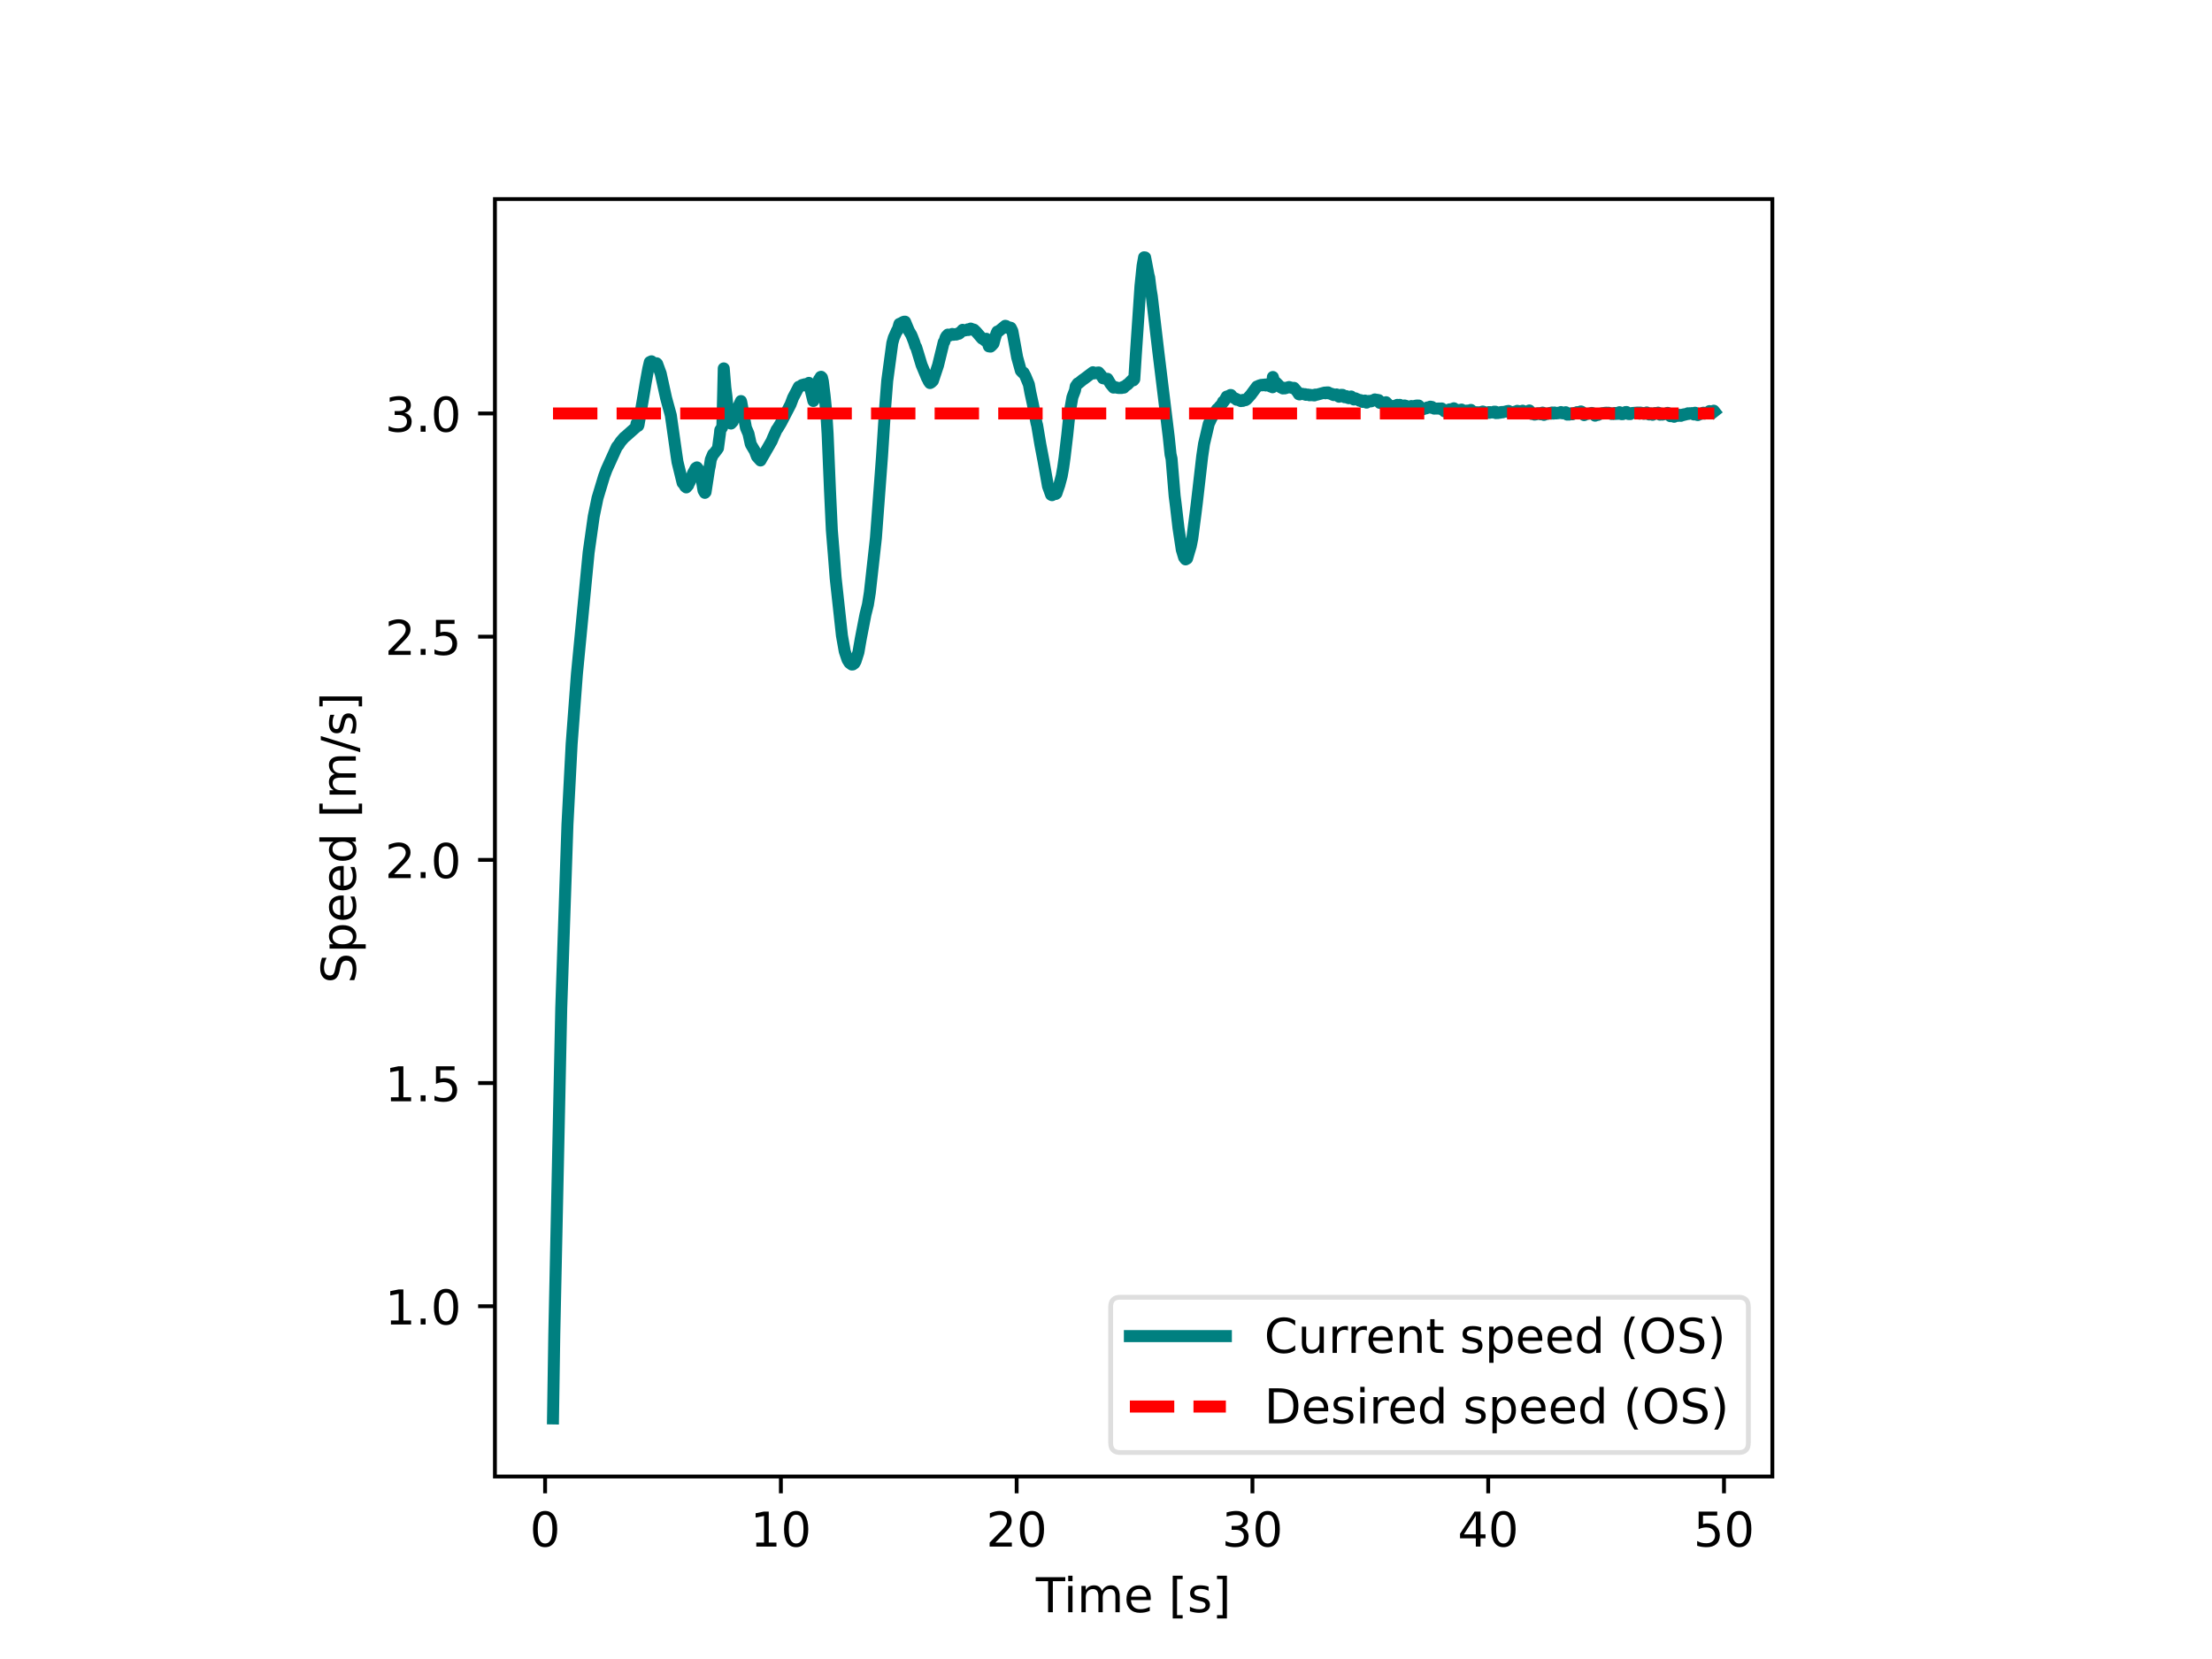 <svg xmlns="http://www.w3.org/2000/svg" xmlns:xlink="http://www.w3.org/1999/xlink" width="614.4" height="460.8" viewBox="0 0 460.8 345.6"><path d="M0 345.6h460.8V0H0z" fill="#fff"/><path d="M103.104 307.584h266.112V41.472H103.104z" fill="#fff"/><path stroke-width=".8" stroke-linejoin="round" fill="none" stroke="#000" d="M113.555 307.584v3.5"/><symbol id="a"><path transform="matrix(.001 0 0 .001 -.066 .013)" d="M318 664c-51 0-89-25-115-75s-38-125-38-225 12-175 38-225 64-75 115-75 89 25 115 75c25 50 38 125 38 225s-13 175-38 225c-26 50-64 75-115 75zm0 78c81 0 143-33 187-97 43-65 65-159 65-281 0-123-22-217-65-281-44-64-106-96-188-96S173 19 130 83 66 241 66 364c0 122 21 216 64 281 43 64 106 97 188 97z"/></symbol><use xlink:href="#a" transform="matrix(10 0 0 -10 111.035 322.308)"/><path stroke-width=".8" stroke-linejoin="round" fill="none" stroke="#000" d="M162.671 307.584v3.5"/><symbol id="b"><path transform="translate(-.11) scale(.001)" d="M124 83h161v556l-175-35v90l174 35h99V83h161V0H124v83z"/></symbol><use xlink:href="#b" transform="matrix(10 0 0 -10 157.412 322.178)"/><use xlink:href="#a" transform="matrix(10 0 0 -10 163.332 322.308)"/><path stroke-width=".8" stroke-linejoin="round" fill="none" stroke="#000" d="M211.788 307.584v3.5"/><symbol id="c"><path transform="translate(-.073) scale(.001)" d="M192 83h344V0H73v83c37 38 88 90 153 156 64 65 105 107 122 126 32 35 54 65 66 90 12 24 19 49 19 73 0 38-14 70-41 94s-62 37-106 37c-31 0-64-6-98-16-34-11-71-27-110-49v100c40 16 77 28 111 36s66 12 95 12c75 0 135-19 180-57s68-88 68-151c0-30-6-59-17-85-11-27-31-59-61-95-8-10-34-37-78-82S271 164 192 83z"/></symbol><use xlink:href="#c" transform="matrix(10 0 0 -10 206.159 322.178)"/><use xlink:href="#a" transform="matrix(10 0 0 -10 212.449 322.308)"/><path stroke-width=".8" stroke-linejoin="round" fill="none" stroke="#000" d="M260.905 307.584v3.5"/><symbol id="d"><path transform="matrix(.001 0 0 .001 -.076 .013)" d="M406 393c47-10 84-31 110-63s40-72 40-118c0-72-25-128-74-167-50-39-120-58-211-58-31 0-63 3-95 9-32 5-66 14-100 26v95c27-16 57-28 90-36 32-8 66-12 102-12 62 0 109 12 141 36s49 60 49 107c0 42-15 76-45 100s-72 37-126 37h-85v81h89c48 0 85 9 111 29 26 19 39 47 39 84s-14 66-40 86c-27 20-65 30-114 30-27 0-56-3-87-9s-65-15-102-27v88c37 10 72 18 105 23 32 5 63 8 93 8 74 0 133-17 177-51s66-80 66-138c0-40-12-74-35-102s-56-48-98-58z"/></symbol><use xlink:href="#d" transform="matrix(10 0 0 -10 255.306 322.308)"/><use xlink:href="#a" transform="matrix(10 0 0 -10 261.566 322.308)"/><path stroke-width=".8" stroke-linejoin="round" fill="none" stroke="#000" d="M310.022 307.584v3.5"/><symbol id="e"><path transform="translate(-.049) scale(.001)" d="M378 643 129 254h249v389zm-26 86h124V254h104v-82H476V0h-98v172H49v95l303 462z"/></symbol><use xlink:href="#e" transform="matrix(10 0 0 -10 304.152 322.178)"/><use xlink:href="#a" transform="matrix(10 0 0 -10 310.683 322.308)"/><path stroke-width=".8" stroke-linejoin="round" fill="none" stroke="#000" d="M359.139 307.584v3.5"/><symbol id="f"><path transform="matrix(.001 0 0 .001 -.077 .013)" d="M108 729h387v-83H198V467c14 5 29 9 43 11s29 4 43 4c81 0 145-23 193-67 48-45 72-105 72-181 0-79-25-140-74-183S357-13 269-13c-31 0-62 3-94 7-32 5-64 12-98 23v99c29-16 59-28 91-36 31-8 64-11 99-11 56 0 101 14 134 44 32 30 49 70 49 121 0 50-17 90-49 120-33 30-78 45-134 45-26 0-53-3-79-9s-53-15-80-27v366z"/></symbol><use xlink:href="#f" transform="matrix(10 0 0 -10 353.55 322.308)"/><use xlink:href="#a" transform="matrix(10 0 0 -10 359.8 322.308)"/><symbol id="g"><path transform="translate(.002) scale(.001)" d="M-2 729h616v-83H355V0h-99v646H-2v83z"/></symbol><symbol id="h"><path transform="translate(-.094) scale(.001)" d="M94 547h90V0H94v547zm0 213h90V646H94v114z"/></symbol><symbol id="i"><path transform="translate(-.091) scale(.001)" d="M520 442c22 40 49 69 80 89 31 19 68 29 111 29 56 0 100-20 131-60s47-97 47-170V0h-90v327c0 52-10 91-28 117-19 25-47 38-85 38-47 0-84-16-111-47s-40-73-40-126V0h-90v327c0 52-10 91-28 117-19 25-48 38-86 38-46 0-83-16-110-47s-40-73-40-126V0H91v547h90v-85c20 33 45 58 74 74 28 16 62 24 102 24s73-10 101-30 48-50 62-88z"/></symbol><symbol id="j"><path transform="matrix(.001 0 0 .001 -.055 .013)" d="M562 296v-44H149c4-62 22-110 56-142 33-32 79-48 139-48 34 0 68 4 100 12s65 21 97 39V28c-32-14-65-25-99-31s-69-10-103-10c-88 0-157 25-208 75S55 181 55 268c0 89 24 160 72 213 48 52 114 79 196 79 74 0 132-24 175-71 42-48 64-112 64-193zm-90 26c-1 49-15 88-41 118-27 29-63 44-107 44-50 0-90-15-120-43s-48-68-52-119h320z"/></symbol><symbol id="l"><path transform="matrix(.001 0 0 .001 -.086 .131)" d="M86 760h207v-70H176V-61h117v-70H86v891z"/></symbol><symbol id="m"><path transform="matrix(.001 0 0 .001 -.054 .013)" d="M443 531v-85c-26 12-52 22-79 29-28 6-56 10-85 10-45 0-79-7-101-21s-33-34-33-61c0-21 8-37 24-49s48-24 96-34l31-7c64-14 109-34 136-58 26-25 40-60 40-104 0-51-20-91-60-120-40-30-96-44-166-44-30 0-60 3-92 8S89 8 54 20v93c33-18 66-31 98-39 32-9 64-13 96-13 42 0 75 7 98 21 22 14 34 35 34 62 0 24-9 43-25 56s-52 26-108 38l-31 7c-56 12-97 30-121 54-25 24-37 57-37 100 0 51 18 91 54 119s88 42 156 42c33 0 64-3 94-8 29-5 56-12 81-21z"/></symbol><symbol id="n"><path transform="matrix(.001 0 0 .001 -.097 .131)" d="M304 760v-891H97v70h117v751H97v70h207z"/></symbol><use xlink:href="#g" transform="matrix(10 0 0 -10 215.757 335.85)"/><use xlink:href="#h" transform="matrix(10 0 0 -10 222.53 335.85)"/><use xlink:href="#i" transform="matrix(10 0 0 -10 225.28 335.85)"/><use xlink:href="#j" transform="matrix(10 0 0 -10 234.66 335.98)"/><use xlink:href="#k" transform="matrix(10 0 0 -10 240.26 335.85)"/><use xlink:href="#l" transform="matrix(10 0 0 -10 244.3 337.16)"/><use xlink:href="#m" transform="matrix(10 0 0 -10 247.88 335.98)"/><use xlink:href="#n" transform="matrix(10 0 0 -10 253.52 337.16)"/><path stroke-width=".8" stroke-linejoin="round" fill="none" stroke="#000" d="M103.104 272.113h-3.5"/><symbol id="o"><path transform="translate(-.107) scale(.001)" d="M107 124h103V0H107v124z"/></symbol><use xlink:href="#b" transform="matrix(10 0 0 -10 81.298 275.91)"/><use xlink:href="#o" transform="matrix(10 0 0 -10 87.628 275.91)"/><use xlink:href="#a" transform="matrix(10 0 0 -10 90.398 276.04)"/><path stroke-width=".8" stroke-linejoin="round" fill="none" stroke="#000" d="M103.104 225.619h-3.5"/><use xlink:href="#b" transform="matrix(10 0 0 -10 81.298 229.415)"/><use xlink:href="#o" transform="matrix(10 0 0 -10 87.628 229.415)"/><use xlink:href="#f" transform="matrix(10 0 0 -10 90.508 229.545)"/><path stroke-width=".8" stroke-linejoin="round" fill="none" stroke="#000" d="M103.104 179.124h-3.5"/><use xlink:href="#c" transform="matrix(10 0 0 -10 80.928 182.92)"/><use xlink:href="#o" transform="matrix(10 0 0 -10 87.628 182.92)"/><use xlink:href="#a" transform="matrix(10 0 0 -10 90.398 183.05)"/><path stroke-width=".8" stroke-linejoin="round" fill="none" stroke="#000" d="M103.104 132.63h-3.5"/><use xlink:href="#c" transform="matrix(10 0 0 -10 80.928 136.426)"/><use xlink:href="#o" transform="matrix(10 0 0 -10 87.628 136.426)"/><use xlink:href="#f" transform="matrix(10 0 0 -10 90.508 136.556)"/><path stroke-width=".8" stroke-linejoin="round" fill="none" stroke="#000" d="M103.104 86.134h-3.5"/><use xlink:href="#d" transform="matrix(10 0 0 -10 80.958 90.061)"/><use xlink:href="#o" transform="matrix(10 0 0 -10 87.628 89.931)"/><use xlink:href="#a" transform="matrix(10 0 0 -10 90.398 90.061)"/><symbol id="p"><path transform="matrix(.001 0 0 .001 -.066 .013)" d="M535 705v-96c-38 18-73 31-106 40-34 8-66 13-96 13-54 0-96-11-125-31-29-21-43-51-43-89 0-32 9-57 29-73 19-17 56-30 110-40l60-12c73-14 127-39 162-74 35-36 53-83 53-142 0-71-24-124-71-160-48-36-117-54-208-54-35 0-72 4-111 11S110 16 69 32v102c40-23 79-40 117-51 38-12 76-17 114-17 56 0 99 11 130 33 30 22 46 53 46 95 0 36-11 64-33 84s-58 35-108 45l-60 12c-74 14-127 37-160 69-33 31-49 74-49 130 0 64 22 115 68 152 45 37 108 56 188 56 34 0 68-3 104-9 35-6 71-16 109-28z"/></symbol><symbol id="q"><path transform="matrix(.001 0 0 .001 -.091 .207)" d="M181 82v-289H91v754h90v-83c18 32 42 56 71 72s64 24 104 24c66 0 120-27 162-79 41-53 62-122 62-208s-21-156-62-208c-42-52-96-78-162-78-40 0-75 8-104 23s-53 39-71 72zm306 191c0 66-14 117-41 155-28 38-65 57-112 57-48 0-85-19-112-57-28-38-41-89-41-155s13-118 41-156c27-38 64-56 112-56 47 0 84 18 112 56 27 38 41 90 41 156z"/></symbol><symbol id="r"><path transform="matrix(.001 0 0 .001 -.055 .013)" d="M454 464v296h90V0h-90v82c-19-33-43-57-72-72s-63-23-103-23c-66 0-120 26-162 78S55 187 55 273s20 155 62 208c42 52 96 79 162 79 40 0 74-8 103-24s53-40 72-72zM148 273c0-66 13-118 40-156s64-56 112-56 85 18 113 56c27 38 41 90 41 156s-14 117-41 155c-28 38-65 57-113 57s-85-19-112-57-40-89-40-155z"/></symbol><symbol id="s"><path transform="matrix(.001 0 0 .001 0 .092)" d="M254 729h83L83-92H0l254 821z"/></symbol><use xlink:href="#p" transform="matrix(0 -10 -10 0 74.25 204.212)"/><use xlink:href="#q" transform="matrix(0 -10 -10 0 76.19 197.612)"/><use xlink:href="#j" transform="matrix(0 -10 -10 0 74.25 191.622)"/><use xlink:href="#j" transform="matrix(0 -10 -10 0 74.25 185.472)"/><use xlink:href="#r" transform="matrix(0 -10 -10 0 74.25 179.322)"/><use xlink:href="#k" transform="matrix(0 -10 -10 0 74.12 173.522)"/><use xlink:href="#l" transform="matrix(0 -10 -10 0 75.43 169.482)"/><use xlink:href="#i" transform="matrix(0 -10 -10 0 74.12 165.532)"/><use xlink:href="#s" transform="matrix(0 -10 -10 0 75.04 156.702)"/><use xlink:href="#m" transform="matrix(0 -10 -10 0 74.25 152.792)"/><use xlink:href="#n" transform="matrix(0 -10 -10 0 75.43 147.152)"/><clipPath id="t"><path transform="matrix(1 0 0 -1 0 345.6)" d="M103.104 38.016h266.112v266.112H103.104z"/></clipPath><g clip-path="url(#t)"><path stroke-width="2.5" stroke-linecap="square" stroke-linejoin="round" fill="none" stroke="teal" d="m115.2 295.488.27-17.475 1.45-68.06 1.29-38.168.875-16.803 1.095-14.54 2.446-25.373 1.061-7.502.786-3.815 1.376-4.56.5-1.345 2.162-4.773.31-.353.485-.741.776-.883.236-.177 2.186-1.945.098-.75.246.502.088-.016.069-.153.894-5.21.363-2.128.231-1.403.54-2.97.33-1.415.348-.167.8.687.266-.273.118.107.737 2.005 1.13 5.132.982 3.589 1.159 8.173.226 1.52 1.07 4.381.182.152.369.618.216.178.393-.452.206-.567.113-.094.732-1.938.177-.282.348-.682.246-.155.737.99.633 3.816.285.498.143-.157.722-4.701.167-.766.206-1.313.471-1.123.089-.005.692-.88.241-.364.403-3.012.073-.752.379-.55.068-.55.28-11.751.33 3.988.235 1.837.374 3.99.353 1.338.221.333.354-.383.884-2.14.373-1.146.462-1.014.069.238.967 5.319.526 1.231.481 2.19.865 1.471.432 1.123.732.806.412-.724.501-.86 1.415-2.471.324-.788.707-1.57.226-.289.629-1.05.285-.528 1.763-3.416.52-1.383.536-1.01.653-1.262.148.03.51-.388.654-.18.304.314.374.128.122-.722.929 3.776.216-.38.604-2.161.368-1.97.099-.078.235-.424.099-.03.171.181.182.764.369 2.994.348 3.502.275 4.45.496 11.86.388 8.239.413 5.067.373 4.815 1.317 12.073.58 3.253.584 1.74.412.655.482.348.201-.015.334-.234.246-.445.594-1.865.471-2.738.998-5.148.505-2.02.398-2.493 1.267-11.38 1.278-17.097.682-10.566.403-5.125 1.056-7.836.305-1.108.216-.476.476-1.076.084.04.393-1.374.407-.172.373-.218.222-.075.068.088.113-.091.8 1.922.487.817.206.486.398 1.035.27.87.148.167 1.134 3.719 1.184 2.833.103.13.182.427.28.382.216-.1.388-.367 1.076-3.23 1.183-4.83.128-.084.26-.86.212-.354.108.003.157-.273.408.169.083-.128.128.01.29-.185.098.151.083-.066.084.083.348-.13.177.091.177-.057.29-.126.137.005.094-.206.088.079.59-.683.284.156.305-.056.29-.066.108.001.108-.14.093.141.182-.147.304-.149.285.12.212.052.083.129.098-.083.491.477 1.209 1.396.152-.028.26.23.162.183.158-.084.147-.27.54 1.588.344.043.265-.233.349-.4.295-1.11.334-1.045.167-.349.191.014 1.459-1.209.172.039.142.277.207.129.142-.154.486.121.334.68.673 3.666.324 1.807.772 2.787.363.405.201-.003.374.7.731 1.753.31 1.695.5 2.297.782 4.062.132.471.673 4.004.668 3.498.919 5.182.648 1.783.197.088.147-.106.23-.414.389.267.147-.114.6-1.75.5-1.879.3-1.695.3-2.135.565-4.792.432-4.182.624-3.573.142-.402.403-1.048.152-.85.437-.619.108.015.86-.721.329-.218 1.852-1.395.068.169.148.074.147-.026.545-.144.187.082.088-.113.477.56.343.451.094.203.59.101.117.095.23-.085.644 1.081.62.753.088-.093.118-.048.368.127.403.084.687.014.364-.249.123.167.108-.253.284-.12.226-.24.118-.002 1.047-1.055.078.148h.128l.177-.223.319-5.014.972-14.409.438-4.215.314-1.76.22.025.738 3.852.093.23.334 2.67.226 1.35 1.365 11.613 2.157 17.634.383 3.686.206.884.648 7.802.221 1.719.575 4.922.688 4.536.486 1.609.31.394.304-.178.78-2.627.305-1.545.673-5.17.295-2.389 1.095-9.526.388-2.63.978-4.162.59-1.25.196-.305.191-.35.108-.064.305-.552.368-.566.108.067.423-.62.098.022.23-.384.089-.094.157-.211.103-.308.089.057.245-.33.442-.805.108.088.074-.11.143.148.103-.269.078.06.275-.242.108.007.388.498.698.312.088.173.094-.087.8.37.305-.119.088.076.074-.215.304.038.182.022.231-.142.638-.705.246-.273 1.267-1.716.099.017.314-.203.157-.044.339-.114.206.092.148-.126.2.078.286-.128.098.207.206-.212.103.07.192-.15.481.5.108-.086.32.246.068-2.136.334 1.195.177-.047.172.02.997 1.017.295.079.108.12.167-.103.108-.032.108.12.177-.045.717-.237.668.193.373-.02.713.84.304.491.138.04.059-.15.068.048.388-.038.511.123.103-.044.182.14.398-.057.383.15.113-.09.196.075.433-.02.083.053.074-.095.098.109.211-.172.27.03 1.685-.455.138.154.063-.154.197-.022.295-.011.181.206.212.052.196-.008.3.206.083-.092.187.199.314-.056.103.056.192-.14.378.397.142.08.084-.29.187.143.176-.246.104.15.176-.136.226.358.123-.012.093.14.197-.15.162-.074.201.213.099.15.108-.08.103.143.069-.202.113.14.294-.29.58.628.23-.048.074-.198.089.198.211-.058.344.147.245.224.187-.136.24.206.09.011.083.151.083-.15.093.07.118-.137.103.085.108-.147.172.198.163.236.068-.085.157-.117.202-.151.196.08.295.012.083-.15.104.091.614-.35.383.221.073-.15.212.084.137-.015.246.582.707-.081.27.162.103-.081.099.07.103-.21.29.283.343.555.06-.14.294.07.79.082.173-.151.304.01.098-.161.099.08.304-.055.108-.028.27.294.192.128.142-.14.103.06.06-.13.107.06.104-.14.29.073.378.338.294-.143.099.07.388-.224.235.084.776-.173.084.15.093-.165.094.147.23-.143.457.478.201.268.295.019.108-.17h.482l.284-.199.212-.01.393-.152.118.221.2-.162.06.08.412.269.379-.011.21.003.59-.015.295.143.093-.154.383.35.216.256.133-.187.054.059.211-.067.197-.085.407-.058.054-.081h.207l.3-.07.24-.078.074.078.064-.151.51.559.379-.207.226.055.25-.066.236-.073.393.29.27-.066.201.055.31-.07h.29l.098.128.206-.206.088.075.094-.136.678.617.108-.14.309.078.108-.075.098.137.064-.07h.423l.063-.07.212.14.113.011.294-.29.138.209.054-.151.486.29.31-.15.216-.009.059-.073.108.151.113-.151.063.073.614-.003.197-.155.275.004.108.294.211-.073.177.058.31-.058.107-.097.07.088.2-.073.114-.081.196.081.192-.093.402-.055.207-.073.442-.081.344.407.27-.073.584-.136.565-.163.054-.055.074.191.088-.043.221-.081.359.128.103-.14.137.128.148-.21.216.283.22.125.138-.128.06.073.078-.015.079-.14.093.14.113-.221.128.081.108-.14.059.132.098-.24.29.527.21.21.197-.163.383.29.379-.07.112-.139.084.073.123-.142.211.08.069-.092.127.151.08-.128.078.201.206-.282.113.128.088-.198.285.477.727-.288.06.078.52-.209.206.151.177-.232.295.232.196-.232.393.197.334-.14.049.094.206-.102.202.009.113.058.073-.206.207.194.137.07.162-.14h.098l.118.143.26-.236.315.5.275-.151.128.15.078-.197.197.055.093-.121.29.206.103-.218.206.067.113-.14.162.046.212-.066.201-.143.103.093.064-.093.142-.009.064.16.413-.302.172.07.01.22.147.043.255.352.099.082.407-.198.963-.175.118.07.088-.151.084.151.142-.07.477.489.388-.233.078-.058.113.14.477-.225.584-.16.089.081.319-.14.177.067.093-.087.201.148.094-.139.103.073.108-.073.59.258.088-.134.31.143.304-.221.172.197.304-.21.118.195.373-.346.403.407h.275l.098-.288.099.145.314-.218.098-.078.093.09.089-.094.093.233.197-.012.117.197.27.004.104.009.349-.218 1.154-.094.078.16.108-.164.07.152.092-.094.099.164.137-.222.074.128.329-.058.349.197.191-.082.108.058.118-.197.094.07.083-.137.491.419.113-.155.084.07.196-.14.202.21.132.081.064-.18.103.102.211-.213.094.07.083-.148.093.136.501-.21.202.264.088.015.113.14.094-.21.083.119.103-.13.202.209.191-.082.275.008.432-.136.108.061.074-.212.59.688.108-.007.294-.275.378.406.467-.28.035.08.196.003h.211l.197-.21.093.116.147-.058.054.152.079-.094.196-.067.094-.088.113.097.181-.164.197.07.108-.115.108.057.388-.22.098.135.3-.148.098.07.305-.095.078.082.098-.082.275.282.246-.364.069.222.118-.152.31.405.068.013.29-.21.25.01.629-.3.206.209.874-.373.099.012.098-.176.093.164.388-.098.113.076.29-.225.113.143"/></g><clipPath id="u"><path transform="matrix(1 0 0 -1 0 345.6)" d="M103.104 38.016h266.112v266.112H103.104z"/></clipPath><g clip-path="url(#u)"><path stroke-width="2.5" stroke-dasharray="9.25,4" stroke-linejoin="round" fill="none" stroke="red" d="M115.2 86.134h241.92"/></g><path stroke-width=".8" stroke-linecap="square" stroke-miterlimit="10" fill="none" stroke="#000" d="M103.104 307.584V41.472M369.216 307.584V41.472M103.104 307.584h266.112M103.104 41.472h266.112"/><path d="M233.372 302.584h128.844c1.333 0 2-.667 2-2V272.24c0-1.333-.667-2-2-2H233.372c-1.333 0-2 .667-2 2v28.344c0 1.333.667 2 2 2z" fill="#fff" fill-opacity=".8"/><path stroke-miterlimit="10" fill="none" stroke="#d5d6d5" stroke-opacity=".8" d="M233.372 302.584h128.844c1.333 0 2-.667 2-2V272.24c0-1.333-.667-2-2-2H233.372c-1.333 0-2 .667-2 2v28.344c0 1.333.667 2 2 2z"/><path stroke-width="2.5" stroke-linecap="square" stroke-linejoin="round" fill="none" stroke="teal" d="M235.372 278.334h20"/><symbol id="v"><path transform="matrix(.001 0 0 .001 -.056 .013)" d="M644 673V569c-34 30-69 53-107 69-38 15-77 23-119 23-84 0-148-26-192-77s-66-124-66-220 22-170 66-221 108-76 192-76c42 0 81 7 119 23 38 15 73 38 107 69V56c-35-24-72-41-110-52s-79-17-122-17C302-13 215 20 151 87S56 246 56 364c0 117 31 209 95 277 64 67 151 101 261 101 44 0 85-6 123-17 38-12 75-29 109-52z"/></symbol><symbol id="w"><path transform="matrix(.001 0 0 .001 -.085 .013)" d="M85 216v331h90V219c0-52 10-90 30-116s50-39 91-39c48 0 87 15 115 46s42 73 42 127v310h90V0h-90v84c-22-34-48-58-76-74-29-15-62-23-100-23-63 0-111 19-143 58-33 38-49 95-49 171zm226 344z"/></symbol><symbol id="x"><path transform="translate(-.091) scale(.001)" d="M411 463c-10 6-21 10-33 13-12 2-25 4-39 4-51 0-90-17-117-50-28-33-41-80-41-142V0H91v547h90v-85c18 33 43 58 73 74s67 24 111 24c6 0 13-1 21-1 7-1 15-2 25-4v-92z"/></symbol><symbol id="y"><path transform="translate(-.091) scale(.001)" d="M549 330V0h-90v327c0 52-11 90-31 116s-50 39-90 39c-49 0-87-16-115-47s-42-73-42-126V0H91v547h90v-85c21 32 46 57 76 73 29 16 63 25 101 25 62 0 110-20 142-59s49-96 49-171z"/></symbol><symbol id="z"><path transform="translate(-.027) scale(.001)" d="M183 702V547h185v-70H183V180c0-45 6-74 18-86 12-13 37-19 75-19h92V0h-92c-70 0-118 13-144 39s-39 73-39 141v297H27v70h66v155h90z"/></symbol><symbol id="A"><path transform="matrix(.001 0 0 .001 -.086 .131)" d="M310 759c-44-76-76-150-97-223-22-73-32-147-32-222 0-76 10-150 32-223 21-74 53-147 97-222h-78C183-54 146 20 122 94S86 241 86 314c0 72 12 145 36 219s60 149 110 226h78z"/></symbol><symbol id="B"><path transform="matrix(.001 0 0 .001 -.056 .013)" d="M394 662c-72 0-129-27-171-80-42-54-63-126-63-218s21-165 63-218c42-54 99-80 171-80 71 0 128 26 170 80 42 53 63 126 63 218s-21 164-63 218c-42 53-99 80-170 80zm0 80c102 0 183-35 245-103 61-68 92-160 92-275 0-116-31-207-92-275C577 21 496-13 394-13 291-13 209 21 148 89c-62 68-92 159-92 275 0 115 30 207 92 275 61 68 143 103 246 103z"/></symbol><symbol id="C"><path transform="matrix(.001 0 0 .001 -.08 .131)" d="M80 759h78c48-77 85-152 109-226s37-147 37-219c0-73-13-146-37-220S206-54 158-131H80c43 75 75 148 97 222 21 73 32 147 32 223 0 75-11 149-32 222-22 73-54 147-97 223z"/></symbol><use xlink:href="#v" transform="matrix(10 0 0 -10 263.932 281.964)"/><use xlink:href="#w" transform="matrix(10 0 0 -10 271.202 281.964)"/><use xlink:href="#x" transform="matrix(10 0 0 -10 277.602 281.834)"/><use xlink:href="#x" transform="matrix(10 0 0 -10 281.54 281.834)"/><use xlink:href="#j" transform="matrix(10 0 0 -10 285.072 281.964)"/><use xlink:href="#y" transform="matrix(10 0 0 -10 291.582 281.834)"/><use xlink:href="#z" transform="matrix(10 0 0 -10 297.282 281.834)"/><use xlink:href="#k" transform="matrix(10 0 0 -10 300.932 281.834)"/><use xlink:href="#m" transform="matrix(10 0 0 -10 304.652 281.964)"/><use xlink:href="#q" transform="matrix(10 0 0 -10 310.232 283.904)"/><use xlink:href="#j" transform="matrix(10 0 0 -10 316.222 281.964)"/><use xlink:href="#j" transform="matrix(10 0 0 -10 322.372 281.964)"/><use xlink:href="#r" transform="matrix(10 0 0 -10 328.522 281.964)"/><use xlink:href="#k" transform="matrix(10 0 0 -10 334.322 281.834)"/><use xlink:href="#A" transform="matrix(10 0 0 -10 338.362 283.144)"/><use xlink:href="#B" transform="matrix(10 0 0 -10 341.962 281.964)"/><use xlink:href="#p" transform="matrix(10 0 0 -10 349.932 281.964)"/><use xlink:href="#C" transform="matrix(10 0 0 -10 356.422 283.144)"/><path stroke-width="2.5" stroke-dasharray="9.25,4" stroke-linejoin="round" fill="none" stroke="red" d="M235.372 293.006h20"/><symbol id="D"><path transform="translate(-.098) scale(.001)" d="M197 648V81h119c100 0 174 22 221 68 46 46 70 118 70 216s-24 169-70 215c-47 45-121 68-221 68H197zm-99 81h203c141 0 245-30 311-88 66-59 99-151 99-276 0-126-34-218-100-277S441 0 301 0H98v729z"/></symbol><use xlink:href="#D" transform="matrix(10 0 0 -10 264.352 296.506)"/><use xlink:href="#j" transform="matrix(10 0 0 -10 271.622 296.636)"/><use xlink:href="#m" transform="matrix(10 0 0 -10 277.762 296.636)"/><use xlink:href="#h" transform="matrix(10 0 0 -10 283.372 296.506)"/><use xlink:href="#x" transform="matrix(10 0 0 -10 286.122 296.506)"/><use xlink:href="#j" transform="matrix(10 0 0 -10 289.654 296.636)"/><use xlink:href="#r" transform="matrix(10 0 0 -10 295.803 296.636)"/><use xlink:href="#k" transform="matrix(10 0 0 -10 301.604 296.506)"/><use xlink:href="#m" transform="matrix(10 0 0 -10 305.324 296.636)"/><use xlink:href="#q" transform="matrix(10 0 0 -10 310.904 298.576)"/><use xlink:href="#j" transform="matrix(10 0 0 -10 316.894 296.636)"/><use xlink:href="#j" transform="matrix(10 0 0 -10 323.043 296.636)"/><use xlink:href="#r" transform="matrix(10 0 0 -10 329.193 296.636)"/><use xlink:href="#k" transform="matrix(10 0 0 -10 334.993 296.506)"/><use xlink:href="#A" transform="matrix(10 0 0 -10 339.034 297.816)"/><use xlink:href="#B" transform="matrix(10 0 0 -10 342.634 296.636)"/><use xlink:href="#p" transform="matrix(10 0 0 -10 350.604 296.636)"/><use xlink:href="#C" transform="matrix(10 0 0 -10 357.094 297.816)"/></svg>